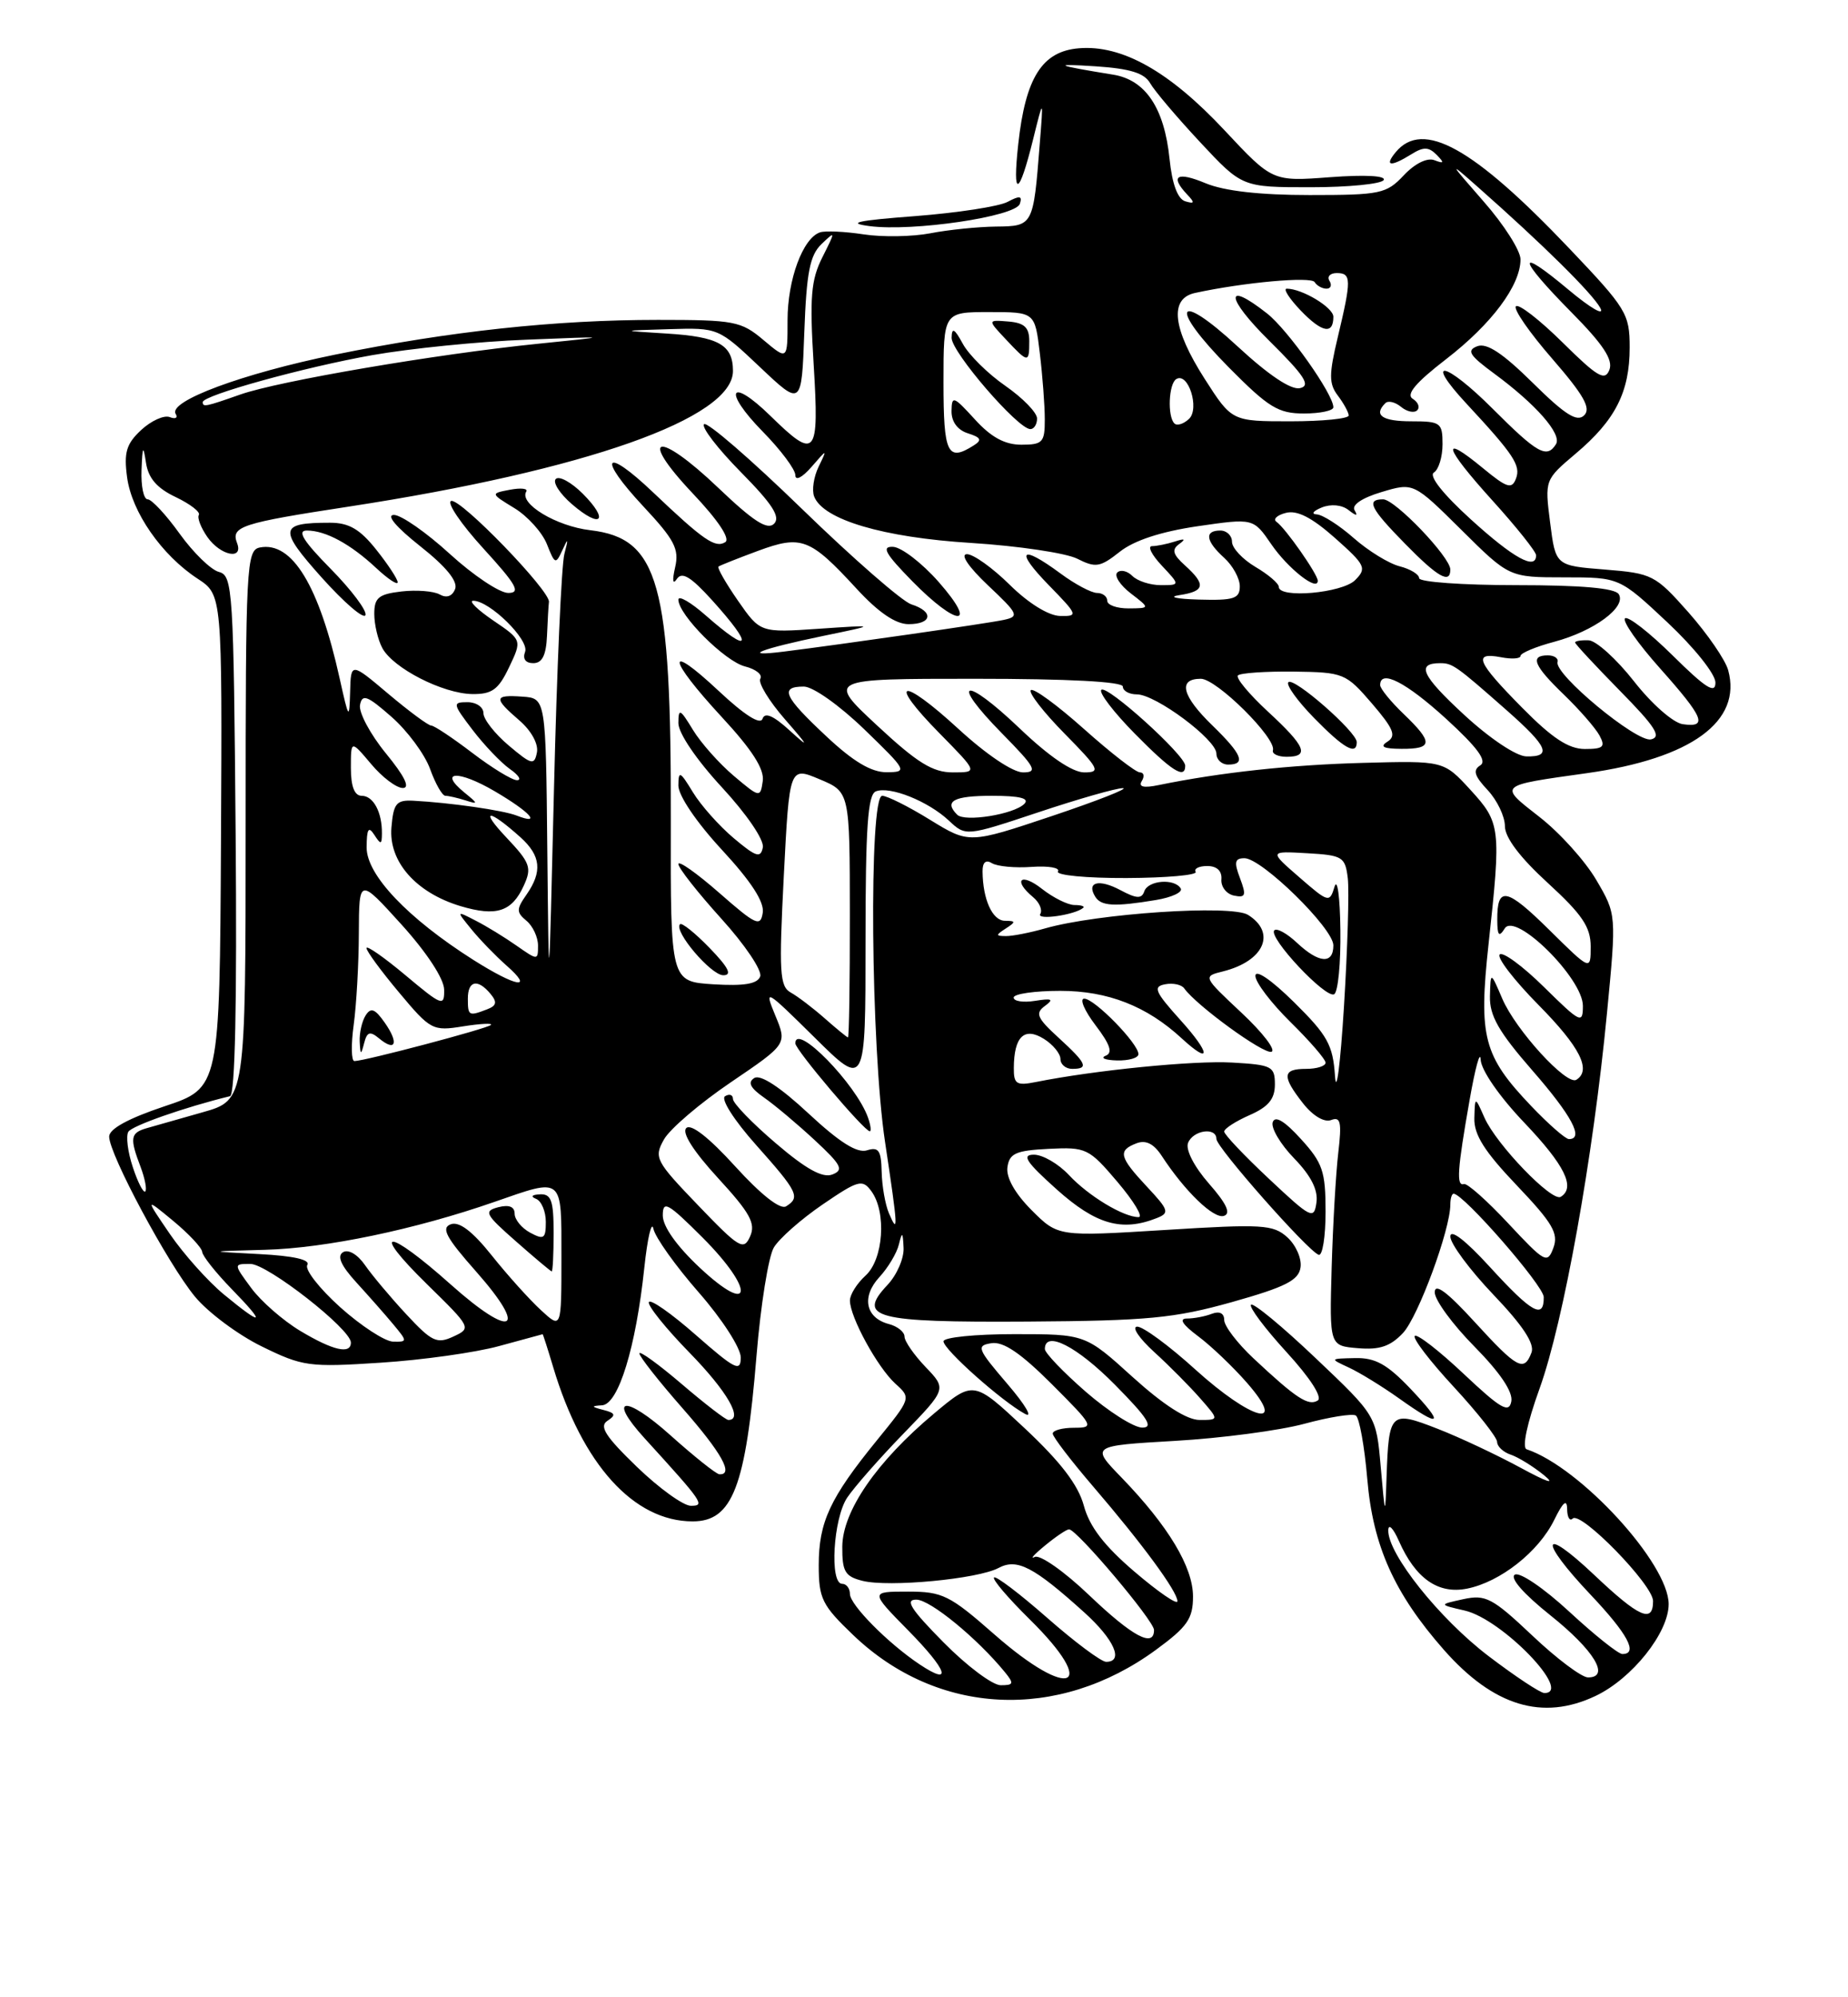 <?xml version="1.0" encoding="UTF-8" standalone="no"?>
<!DOCTYPE svg PUBLIC "-//W3C//DTD SVG 1.1//EN" "http://www.w3.org/Graphics/SVG/1.1/DTD/svg11.dtd" >
<svg xmlns="http://www.w3.org/2000/svg" xmlns:xlink="http://www.w3.org/1999/xlink" version="1.1" viewBox="0 0 237 256">
 <g >
 <path fill="currentColor"
d=" M 204.63 217.37 C 209.31 215.15 214.00 209.27 214.00 205.61 C 214.00 200.41 202.67 188.06 195.79 185.76 C 195.17 185.56 195.83 182.44 197.45 177.96 C 200.52 169.44 204.31 148.39 206.09 129.85 C 207.31 117.20 207.31 117.20 204.72 112.79 C 203.30 110.36 200.02 106.72 197.43 104.71 C 192.15 100.59 192.02 100.71 203.50 99.10 C 216.91 97.22 223.44 92.46 221.63 85.89 C 221.27 84.58 218.98 81.25 216.55 78.50 C 212.28 73.68 211.89 73.49 205.81 73.00 C 199.50 72.50 199.50 72.50 198.80 67.00 C 198.10 61.50 198.11 61.50 202.08 58.14 C 207.17 53.85 209.00 50.24 209.00 44.54 C 209.00 40.22 208.59 39.55 201.25 31.84 C 188.92 18.88 182.48 15.31 179.00 19.50 C 177.49 21.32 178.33 21.43 180.99 19.78 C 182.55 18.80 183.21 18.81 184.23 19.83 C 185.26 20.88 185.21 21.01 183.95 20.53 C 183.03 20.18 181.45 20.96 180.03 22.47 C 177.80 24.84 177.04 25.00 167.95 25.00 C 161.55 25.00 157.01 24.48 154.62 23.49 C 150.94 21.95 149.99 22.53 152.25 24.93 C 153.26 25.99 153.21 26.16 152.00 25.80 C 151.03 25.50 150.32 23.59 149.99 20.36 C 149.32 13.84 146.91 10.24 142.76 9.57 C 135.31 8.36 134.81 8.13 140.50 8.50 C 144.91 8.79 146.76 9.36 147.50 10.66 C 148.05 11.63 150.93 15.03 153.90 18.21 C 159.30 24.00 159.30 24.00 168.09 24.00 C 172.93 24.00 177.14 23.58 177.45 23.08 C 177.79 22.52 175.04 22.38 170.61 22.71 C 163.19 23.27 163.19 23.27 157.04 16.70 C 149.98 9.15 143.89 5.72 138.35 6.19 C 133.65 6.58 131.52 9.95 130.59 18.45 C 129.81 25.51 130.67 25.24 132.50 17.83 C 133.82 12.50 133.82 12.50 133.34 18.50 C 132.52 28.95 132.50 28.99 127.73 29.04 C 125.40 29.07 121.62 29.45 119.32 29.90 C 117.02 30.34 113.17 30.41 110.76 30.04 C 108.35 29.67 105.83 29.56 105.17 29.78 C 102.97 30.51 101.00 35.82 101.00 41.04 C 101.00 46.18 101.00 46.18 97.92 43.59 C 95.04 41.16 94.18 41.00 84.38 41.00 C 71.21 41.00 57.73 42.45 43.00 45.45 C 31.09 47.88 21.53 51.43 22.53 53.05 C 22.84 53.56 22.50 53.75 21.77 53.46 C 21.03 53.18 19.38 53.93 18.10 55.12 C 16.20 56.89 15.87 57.99 16.30 61.18 C 16.90 65.64 20.73 71.15 25.34 74.17 C 28.50 76.24 28.50 76.24 28.34 107.84 C 28.17 139.44 28.17 139.44 21.09 141.80 C 16.46 143.35 14.00 144.69 14.00 145.68 C 14.00 147.94 21.52 161.97 25.00 166.19 C 26.67 168.21 30.53 171.09 33.58 172.58 C 38.82 175.15 39.65 175.26 48.81 174.66 C 54.14 174.32 60.98 173.36 64.00 172.53 C 67.03 171.70 69.54 171.02 69.59 171.01 C 69.64 171.01 70.25 172.91 70.95 175.25 C 74.67 187.69 81.28 195.00 88.83 195.00 C 93.94 195.00 95.64 190.59 97.02 173.77 C 97.55 167.30 98.55 161.06 99.24 159.90 C 99.93 158.74 102.75 156.26 105.50 154.38 C 110.09 151.25 110.60 151.11 111.75 152.68 C 113.72 155.37 113.30 161.42 111.00 163.50 C 109.90 164.50 109.00 165.93 109.00 166.69 C 109.00 168.81 112.54 175.27 114.83 177.35 C 116.87 179.19 116.86 179.20 112.45 184.62 C 106.44 192.00 105.00 195.09 105.00 200.62 C 105.00 204.90 105.42 205.74 109.41 209.56 C 120.21 219.91 135.67 220.67 148.25 211.46 C 152.28 208.51 153.00 207.47 153.00 204.63 C 153.00 200.86 149.84 195.60 143.85 189.40 C 139.88 185.31 139.88 185.31 150.69 184.68 C 156.64 184.34 164.10 183.35 167.28 182.49 C 170.46 181.63 173.43 181.15 173.88 181.43 C 174.33 181.71 174.99 185.37 175.35 189.57 C 176.07 198.13 178.81 204.23 185.17 211.46 C 191.53 218.68 197.83 220.60 204.63 217.37 Z  M 130.79 26.13 C 131.13 25.10 130.79 25.04 129.23 25.87 C 128.14 26.46 122.80 27.28 117.37 27.70 C 109.95 28.26 108.49 28.58 111.50 28.98 C 117.08 29.71 130.25 27.76 130.79 26.13 Z  M 190.88 212.25 C 184.58 207.45 177.97 199.16 178.04 196.14 C 178.06 195.24 178.67 195.85 179.40 197.50 C 181.53 202.33 184.44 204.36 188.14 203.62 C 192.40 202.77 197.31 198.91 199.32 194.82 C 200.46 192.50 200.96 192.08 200.98 193.42 C 200.99 194.47 201.31 195.02 201.69 194.64 C 202.72 193.62 212.00 203.13 212.00 205.21 C 212.00 208.11 210.21 207.31 204.44 201.85 C 197.61 195.40 197.28 197.31 204.00 204.41 C 208.76 209.44 210.13 212.00 208.06 212.00 C 207.54 212.00 204.48 209.56 201.25 206.57 C 197.98 203.55 194.89 201.45 194.27 201.83 C 193.60 202.25 195.40 204.30 198.82 207.03 C 204.43 211.50 206.56 215.00 203.66 215.00 C 202.85 215.00 199.63 212.59 196.52 209.64 C 191.40 204.81 190.54 204.35 187.67 204.97 C 184.50 205.66 184.50 205.66 187.85 206.43 C 192.64 207.53 201.78 217.00 198.06 217.00 C 197.54 217.00 194.31 214.86 190.88 212.25 Z  M 121.00 210.50 C 116.79 206.24 116.01 205.01 117.53 205.03 C 119.31 205.05 125.32 209.98 128.87 214.32 C 130.07 215.79 130.00 216.00 128.34 216.00 C 127.29 216.00 123.99 213.53 121.00 210.50 Z  M 117.94 213.33 C 113.88 210.62 109.00 205.69 109.00 204.30 C 109.00 203.59 108.55 203.00 108.00 203.00 C 106.37 203.00 106.86 194.65 108.64 191.97 C 109.55 190.61 112.79 186.92 115.85 183.77 C 121.41 178.03 121.41 178.03 118.70 175.21 C 117.22 173.66 116.00 171.91 116.00 171.31 C 116.00 170.72 115.10 170.00 114.01 169.71 C 111.00 168.93 110.45 166.22 112.77 163.70 C 113.89 162.49 115.02 160.60 115.28 159.50 C 115.69 157.81 115.79 157.88 115.88 159.94 C 115.95 161.28 115.02 163.42 113.81 164.70 C 109.85 168.91 112.16 169.51 131.80 169.39 C 147.19 169.29 150.61 168.96 158.00 166.89 C 164.86 164.96 166.56 164.10 166.79 162.44 C 166.96 161.31 166.19 159.58 165.10 158.59 C 163.28 156.95 161.91 156.87 149.40 157.65 C 135.69 158.50 135.69 158.50 132.29 155.10 C 130.16 152.96 129.01 150.92 129.20 149.60 C 129.45 147.83 130.28 147.46 134.50 147.25 C 139.31 147.01 139.65 147.18 143.32 151.50 C 145.42 153.98 146.64 156.00 146.02 156.00 C 144.08 156.00 139.59 153.29 137.08 150.60 C 135.74 149.17 133.73 148.00 132.60 148.00 C 130.98 148.00 131.58 148.92 135.53 152.46 C 140.54 156.94 143.86 157.90 148.34 156.13 C 150.02 155.47 149.91 155.11 147.09 152.10 C 143.53 148.29 143.33 147.47 145.75 146.54 C 146.95 146.08 147.97 146.59 149.00 148.17 C 151.96 152.70 155.67 156.28 156.97 155.84 C 157.89 155.54 157.30 154.27 155.04 151.70 C 153.15 149.54 152.03 147.37 152.36 146.50 C 153.00 144.85 156.00 144.42 156.00 145.98 C 156.00 147.06 167.69 160.30 169.11 160.83 C 169.60 161.02 170.00 158.53 170.00 155.31 C 170.00 150.12 169.63 149.05 166.83 145.98 C 164.72 143.66 163.52 142.95 163.22 143.84 C 162.98 144.57 164.21 146.66 165.97 148.47 C 168.14 150.71 169.06 152.53 168.83 154.13 C 168.52 156.36 168.15 156.17 162.75 151.10 C 159.59 148.14 157.00 145.41 157.00 145.04 C 157.00 144.66 158.46 143.72 160.25 142.93 C 162.67 141.87 163.50 140.86 163.50 139.00 C 163.50 136.67 163.12 136.48 158.00 136.19 C 153.08 135.91 140.41 137.17 132.82 138.69 C 130.36 139.18 130.00 138.95 130.02 136.88 C 130.04 132.86 131.36 131.59 133.87 133.15 C 135.04 133.88 136.00 135.05 136.00 135.74 C 136.00 136.43 136.68 137.00 137.50 137.00 C 139.68 137.00 139.38 136.32 135.75 133.00 C 132.99 130.48 132.73 129.87 134.00 128.94 C 135.19 128.07 134.93 127.93 132.75 128.28 C 131.24 128.52 130.00 128.34 130.00 127.86 C 130.00 127.39 132.69 127.00 135.97 127.00 C 142.07 127.00 147.07 128.95 151.56 133.10 C 155.38 136.61 155.27 135.04 151.40 130.76 C 148.12 127.12 147.83 126.46 149.41 126.16 C 150.43 125.96 151.54 126.20 151.88 126.69 C 153.42 128.87 162.05 135.15 163.06 134.81 C 163.67 134.61 161.94 132.35 159.21 129.80 C 154.25 125.15 154.25 125.15 156.87 124.50 C 162.12 123.18 163.72 119.55 160.05 117.26 C 157.91 115.93 140.70 117.08 134.01 119.00 C 132.09 119.55 129.84 119.99 129.01 119.98 C 127.67 119.97 127.67 119.86 129.00 119.00 C 130.30 118.16 130.29 118.03 128.87 118.02 C 127.27 118.00 126.04 115.28 126.01 111.69 C 126.00 110.52 126.43 110.15 127.22 110.64 C 127.89 111.05 130.19 111.27 132.33 111.11 C 134.47 110.96 135.98 111.22 135.68 111.70 C 135.39 112.18 139.34 112.56 144.47 112.54 C 149.60 112.52 153.59 112.16 153.34 111.75 C 153.09 111.34 153.76 111.00 154.83 111.00 C 156.06 111.00 156.73 111.63 156.64 112.71 C 156.56 113.65 157.29 114.59 158.25 114.79 C 159.75 115.10 159.86 114.77 159.03 112.57 C 158.24 110.50 158.35 110.00 159.60 110.00 C 161.82 110.00 171.00 118.99 171.00 121.17 C 171.00 123.62 169.14 123.48 166.32 120.83 C 165.05 119.64 163.75 118.92 163.43 119.24 C 162.57 120.10 170.06 128.08 171.11 127.43 C 171.60 127.13 171.96 123.42 171.90 119.19 C 171.85 114.96 171.51 112.47 171.15 113.65 C 170.52 115.74 170.38 115.70 166.63 112.44 C 162.76 109.08 162.76 109.08 167.63 109.36 C 172.19 109.62 172.52 109.82 172.85 112.57 C 173.04 114.18 172.82 121.58 172.36 129.00 C 171.90 136.43 171.38 140.44 171.21 137.92 C 170.94 133.93 170.26 132.70 165.95 128.45 C 163.04 125.58 161.00 124.19 161.00 125.08 C 161.00 125.91 163.03 128.57 165.50 131.00 C 167.97 133.43 170.00 135.77 170.00 136.21 C 170.00 136.64 168.88 137.00 167.50 137.00 C 164.45 137.00 164.37 137.93 167.12 141.43 C 168.38 143.03 169.84 143.89 170.71 143.56 C 171.93 143.09 172.09 143.82 171.63 147.75 C 171.32 150.36 170.94 157.00 170.78 162.50 C 170.50 172.50 170.50 172.50 174.16 172.80 C 176.93 173.04 178.33 172.56 179.94 170.84 C 181.89 168.74 186.00 157.60 186.00 154.39 C 186.00 153.63 186.19 153.00 186.42 153.00 C 187.68 153.00 197.96 164.78 197.98 166.25 C 198.01 169.15 196.46 168.28 191.10 162.42 C 187.94 158.96 186.00 157.47 186.00 158.49 C 186.00 159.40 188.48 162.75 191.52 165.94 C 195.31 169.90 196.84 172.24 196.41 173.36 C 195.45 175.89 194.59 175.42 189.10 169.42 C 185.59 165.58 184.00 164.40 184.00 165.64 C 184.00 166.63 186.29 169.76 189.10 172.60 C 192.40 175.95 194.06 178.42 193.82 179.63 C 193.52 181.18 192.47 180.57 187.71 176.09 C 184.56 173.12 181.73 170.93 181.44 171.23 C 181.14 171.53 183.39 174.47 186.45 177.77 C 189.50 181.07 192.00 184.24 192.00 184.82 C 192.00 185.39 192.79 186.13 193.75 186.45 C 194.71 186.77 196.62 187.95 198.00 189.07 C 199.57 190.35 198.46 190.00 195.00 188.12 C 191.97 186.48 187.18 184.22 184.34 183.12 C 178.32 180.77 178.11 180.97 177.82 189.33 C 177.65 194.46 177.64 194.45 177.07 187.97 C 176.50 181.45 176.50 181.45 168.73 174.08 C 164.46 170.02 160.73 166.94 160.44 167.23 C 160.15 167.51 162.20 170.25 164.99 173.30 C 168.05 176.64 169.63 179.11 168.99 179.51 C 167.79 180.25 166.23 179.23 160.75 174.10 C 158.69 172.17 157.00 169.96 157.00 169.19 C 157.00 168.32 156.40 168.02 155.42 168.39 C 154.55 168.73 153.11 169.00 152.22 169.00 C 151.16 169.00 151.64 169.76 153.63 171.25 C 155.30 172.49 158.13 175.19 159.93 177.25 C 165.22 183.31 160.53 182.08 153.26 175.50 C 149.92 172.47 146.58 170.02 145.84 170.04 C 145.10 170.06 146.08 171.52 148.02 173.29 C 149.96 175.05 152.62 177.74 153.94 179.25 C 156.35 182.00 156.35 182.00 153.84 182.00 C 152.21 182.00 149.22 180.08 145.26 176.50 C 139.19 171.00 139.19 171.00 130.09 171.00 C 125.09 171.00 121.00 171.41 121.00 171.92 C 121.00 172.96 128.46 179.60 131.45 181.22 C 132.52 181.81 131.51 180.08 129.20 177.39 C 125.32 172.86 125.17 172.47 127.15 172.16 C 128.68 171.92 130.92 173.44 134.89 177.41 C 140.29 182.81 140.38 183.00 137.74 183.00 C 136.23 183.00 135.00 183.34 135.01 183.75 C 135.01 184.16 137.34 187.20 140.17 190.50 C 146.50 197.87 151.00 203.99 151.00 205.23 C 151.00 205.74 148.53 204.04 145.51 201.46 C 141.62 198.14 139.72 195.67 139.00 192.99 C 138.28 190.33 136.04 187.40 131.42 183.07 C 124.86 176.93 124.86 176.93 119.78 181.18 C 112.42 187.34 108.06 193.68 108.02 198.23 C 108.00 201.43 108.37 202.06 110.61 202.62 C 114.00 203.47 125.40 202.39 128.06 200.97 C 130.43 199.70 132.57 200.81 139.08 206.69 C 142.90 210.14 144.16 213.00 141.86 213.00 C 141.23 213.00 137.84 210.47 134.32 207.38 C 130.79 204.28 127.72 201.95 127.48 202.19 C 127.24 202.43 129.29 204.83 132.02 207.52 C 141.04 216.40 137.29 218.05 127.54 209.50 C 121.79 204.45 120.88 204.00 116.43 204.00 C 111.58 204.00 111.58 204.00 116.48 208.98 C 121.53 214.11 122.23 216.19 117.94 213.33 Z  M 180.89 178.00 C 177.90 174.86 176.37 174.01 173.79 174.07 C 170.51 174.14 170.51 174.14 173.00 175.29 C 174.38 175.93 177.26 177.70 179.40 179.22 C 184.84 183.10 185.34 182.69 180.89 178.00 Z  M 146.00 135.11 C 146.00 133.76 140.37 128.00 139.05 128.00 C 138.42 128.00 139.07 129.53 140.49 131.40 C 142.38 133.88 142.74 134.95 141.79 135.32 C 141.08 135.61 141.74 135.88 143.25 135.92 C 144.76 135.96 146.00 135.60 146.00 135.11 Z  M 138.92 116.36 C 139.15 116.16 138.64 116.00 137.80 116.00 C 136.96 116.00 135.08 115.07 133.63 113.93 C 130.92 111.79 129.84 112.79 132.49 114.99 C 133.31 115.67 133.72 116.64 133.41 117.15 C 132.89 117.99 137.86 117.27 138.92 116.36 Z  M 148.23 115.36 C 150.28 115.02 151.72 114.35 151.42 113.87 C 150.61 112.55 147.22 112.83 146.75 114.25 C 146.42 115.23 145.74 115.19 143.67 114.08 C 140.92 112.62 139.30 113.05 140.46 114.93 C 141.21 116.15 142.91 116.24 148.23 115.36 Z  M 139.69 204.47 C 136.49 201.41 133.36 199.22 132.70 199.56 C 132.04 199.90 132.62 199.24 134.00 198.11 C 135.38 196.97 136.77 196.03 137.10 196.02 C 138.07 195.99 148.00 207.74 148.00 208.92 C 148.00 211.24 145.25 209.77 139.69 204.47 Z  M 81.68 188.01 C 77.64 184.11 76.81 182.81 77.90 182.11 C 79.02 181.38 78.92 181.11 77.40 180.72 C 75.80 180.31 75.77 180.21 77.22 180.12 C 79.31 179.98 81.55 172.71 82.63 162.50 C 83.04 158.65 83.57 156.40 83.80 157.50 C 84.03 158.60 86.65 162.27 89.61 165.65 C 92.60 169.06 95.00 172.78 95.00 173.99 C 95.00 175.89 94.28 175.53 89.25 171.12 C 86.09 168.34 83.37 166.44 83.21 166.90 C 83.05 167.36 85.41 170.29 88.46 173.41 C 93.26 178.33 95.38 182.00 93.41 182.00 C 93.08 182.00 90.38 179.92 87.41 177.38 C 84.43 174.84 82.00 173.08 82.00 173.47 C 82.00 173.87 84.47 177.01 87.50 180.46 C 92.56 186.22 94.15 189.07 92.25 188.96 C 91.84 188.93 89.03 186.69 86.00 183.98 C 80.17 178.75 77.80 179.00 82.66 184.34 C 90.20 192.61 90.46 193.00 88.60 193.00 C 87.64 193.00 84.52 190.75 81.68 188.01 Z  M 139.25 178.39 C 136.36 175.87 134.00 173.41 134.00 172.91 C 134.00 170.46 138.12 172.56 143.00 177.50 C 147.21 181.76 147.99 182.99 146.47 182.98 C 145.38 182.96 142.14 180.90 139.25 178.39 Z  M 38.50 170.58 C 36.30 169.26 33.47 166.79 32.22 165.09 C 29.94 162.00 29.94 162.00 32.11 162.00 C 34.30 162.00 45.00 170.36 45.00 172.08 C 45.00 173.63 42.70 173.10 38.50 170.58 Z  M 43.63 167.55 C 40.96 165.15 39.06 162.72 39.41 162.14 C 39.83 161.46 37.67 160.97 33.28 160.74 C 26.50 160.39 26.50 160.39 34.00 160.19 C 41.79 159.98 53.24 157.59 63.41 154.05 C 72.30 150.96 72.00 150.71 72.00 161.17 C 72.00 170.35 72.00 170.35 69.37 167.92 C 67.92 166.59 65.08 163.44 63.07 160.92 C 60.58 157.80 58.89 156.52 57.81 156.92 C 56.54 157.38 57.20 158.62 61.07 162.99 C 67.82 170.63 65.72 171.69 57.81 164.64 C 49.63 157.34 47.33 157.32 54.77 164.61 C 60.44 170.16 60.48 170.23 58.14 171.31 C 56.03 172.29 55.37 171.97 52.10 168.45 C 50.08 166.28 47.70 163.44 46.80 162.14 C 45.85 160.77 44.67 160.09 43.99 160.50 C 43.19 161.00 43.73 162.21 45.69 164.36 C 47.27 166.09 49.41 168.51 50.44 169.75 C 52.27 171.95 52.27 172.00 50.40 171.96 C 49.36 171.93 46.31 169.95 43.63 167.55 Z  M 71.00 158.00 C 71.00 153.87 70.69 153.01 69.25 153.08 C 68.20 153.13 68.00 153.36 68.75 153.66 C 69.44 153.94 70.00 155.27 70.00 156.62 C 70.00 158.76 69.75 158.94 68.00 158.00 C 66.90 157.41 66.00 156.31 66.00 155.56 C 66.00 154.66 65.28 154.38 63.91 154.73 C 62.00 155.23 62.21 155.63 66.16 159.10 C 68.54 161.20 70.61 162.93 70.75 162.96 C 70.89 162.98 71.00 160.75 71.00 158.00 Z  M 28.72 165.92 C 26.67 164.23 23.55 160.74 21.79 158.17 C 18.60 153.50 18.60 153.50 22.23 156.50 C 24.22 158.15 25.89 159.93 25.93 160.46 C 25.97 160.98 27.67 163.12 29.70 165.21 C 34.18 169.80 33.78 170.09 28.72 165.92 Z  M 89.75 162.49 C 86.79 159.72 85.00 157.20 85.00 155.79 C 85.00 153.81 85.63 154.16 90.10 158.62 C 96.85 165.38 96.54 168.84 89.75 162.49 Z  M 193.45 156.83 C 190.73 153.91 188.16 151.63 187.75 151.76 C 186.75 152.08 186.89 149.97 188.47 141.00 C 189.19 136.88 189.83 134.55 189.89 135.82 C 189.96 137.18 192.30 140.56 195.50 143.91 C 200.68 149.35 202.09 152.21 200.16 153.40 C 199.04 154.10 191.91 146.70 190.38 143.26 C 189.16 140.50 189.16 140.50 189.08 143.32 C 189.02 145.44 190.38 147.59 194.52 151.93 C 199.12 156.76 199.90 158.09 199.22 159.93 C 198.45 162.02 198.14 161.85 193.45 156.83 Z  M 89.54 154.50 C 84.06 148.80 83.84 148.38 85.15 146.05 C 85.90 144.70 89.77 141.40 93.74 138.71 C 100.95 133.82 100.95 133.82 99.43 130.16 C 97.97 126.63 98.15 126.74 104.46 132.97 C 111.00 139.44 111.00 139.44 111.00 120.69 C 111.00 106.03 111.29 101.83 112.33 101.43 C 114.14 100.73 119.03 102.69 121.68 105.17 C 123.86 107.21 123.86 107.21 133.18 104.11 C 138.31 102.40 143.18 101.01 144.00 101.02 C 144.83 101.03 140.73 102.64 134.89 104.60 C 124.28 108.15 124.28 108.15 119.28 105.08 C 116.53 103.38 113.77 102.00 113.14 102.00 C 111.41 102.00 111.67 134.26 113.51 146.41 C 115.18 157.51 115.22 158.35 114.00 155.50 C 113.53 154.40 113.11 152.01 113.07 150.18 C 113.01 147.45 112.68 146.97 111.19 147.44 C 109.92 147.84 107.67 146.42 103.68 142.71 C 100.05 139.33 97.52 137.68 96.74 138.17 C 95.85 138.72 96.21 139.44 98.00 140.69 C 99.38 141.65 102.30 144.11 104.50 146.15 C 107.92 149.33 108.25 149.96 106.74 150.54 C 105.49 151.02 103.37 149.85 99.49 146.53 C 96.47 143.96 94.00 141.40 94.00 140.86 C 94.00 140.32 93.54 140.16 92.98 140.51 C 92.41 140.87 94.15 143.60 96.98 146.77 C 102.33 152.77 102.67 153.47 100.81 154.62 C 100.07 155.08 97.60 153.14 94.29 149.50 C 90.93 145.80 88.61 143.99 88.01 144.59 C 87.42 145.18 88.92 147.55 92.08 150.99 C 96.20 155.47 96.94 156.82 96.20 158.47 C 95.38 160.33 94.82 160.00 89.54 154.50 Z  M 111.32 143.25 C 109.81 138.96 102.00 130.98 102.00 133.73 C 102.00 134.56 110.85 145.00 111.55 145.00 C 111.76 145.00 111.66 144.21 111.32 143.25 Z  M 17.03 149.59 C 16.38 147.64 16.13 145.60 16.46 145.06 C 16.95 144.28 23.68 141.92 29.50 140.50 C 30.15 140.34 30.40 128.58 30.22 107.03 C 29.96 75.55 29.85 73.77 28.08 73.31 C 27.05 73.04 24.79 70.84 23.04 68.41 C 21.30 65.98 19.45 64.00 18.94 64.00 C 18.42 64.00 18.07 62.31 18.15 60.25 C 18.27 57.15 18.37 56.99 18.72 59.30 C 19.02 61.29 20.12 62.57 22.53 63.71 C 24.39 64.60 25.73 65.63 25.50 66.00 C 25.27 66.37 25.77 67.65 26.60 68.84 C 28.28 71.23 31.26 71.83 30.40 69.60 C 29.59 67.48 30.94 67.04 44.75 64.93 C 75.10 60.27 94.00 53.61 94.00 47.55 C 94.00 44.19 92.16 43.16 85.47 42.75 C 79.50 42.38 79.50 42.38 85.81 42.19 C 92.11 42.00 92.13 42.01 97.46 47.05 C 102.80 52.10 102.80 52.10 103.15 42.59 C 103.43 34.92 103.86 32.72 105.36 31.28 C 107.17 29.55 107.17 29.59 105.47 32.97 C 104.00 35.89 103.82 38.07 104.35 46.72 C 105.07 58.51 104.65 59.02 98.81 53.31 C 93.58 48.20 92.65 50.05 97.81 55.31 C 100.12 57.66 102.00 60.17 102.00 60.90 C 102.00 61.66 102.87 61.22 104.06 59.86 C 106.11 57.50 106.11 57.50 104.98 59.83 C 104.36 61.11 104.10 62.82 104.41 63.63 C 105.55 66.61 113.26 68.89 124.54 69.59 C 130.57 69.97 136.69 70.88 138.15 71.61 C 140.52 72.81 141.09 72.71 143.61 70.72 C 145.44 69.27 148.89 68.14 153.58 67.45 C 160.74 66.41 160.74 66.41 163.04 69.76 C 165.17 72.87 169.00 75.88 169.00 74.44 C 169.00 73.61 164.84 67.67 163.71 66.89 C 163.23 66.55 163.76 66.03 164.90 65.74 C 166.35 65.36 168.23 66.32 171.20 68.95 C 175.13 72.44 175.31 72.83 173.79 74.36 C 172.12 76.02 164.00 76.74 164.00 75.22 C 164.00 74.78 162.65 73.63 161.00 72.66 C 159.35 71.68 158.00 70.24 158.00 69.44 C 158.00 68.65 157.32 68.00 156.50 68.00 C 154.43 68.00 154.62 69.35 157.00 71.50 C 158.10 72.50 159.00 74.14 159.00 75.15 C 159.00 76.73 158.24 76.98 153.75 76.85 C 150.86 76.77 149.74 76.51 151.25 76.28 C 154.53 75.79 154.69 74.93 151.98 72.48 C 150.40 71.06 150.24 70.44 151.23 69.73 C 152.11 69.09 151.95 68.99 150.67 69.41 C 149.66 69.73 148.34 70.00 147.74 70.00 C 147.14 70.00 147.71 71.13 149.00 72.50 C 151.35 75.00 151.35 75.00 148.87 75.00 C 147.51 75.00 145.87 74.47 145.22 73.82 C 144.57 73.17 143.70 72.97 143.28 73.39 C 142.87 73.80 143.65 75.00 145.01 76.05 C 147.50 77.96 147.50 77.96 144.75 77.98 C 143.24 77.99 142.00 77.55 142.00 77.00 C 142.00 76.45 141.41 76.00 140.69 76.00 C 139.98 76.00 137.86 74.88 136.00 73.50 C 130.88 69.72 130.11 70.50 134.50 75.00 C 138.25 78.84 138.30 79.00 135.95 78.95 C 134.48 78.92 131.89 77.32 129.50 74.96 C 127.30 72.79 124.83 71.02 124.00 71.03 C 123.11 71.04 124.21 72.66 126.70 75.02 C 130.63 78.72 130.76 79.02 128.70 79.46 C 126.54 79.92 108.33 82.54 100.50 83.52 C 94.84 84.23 97.49 83.18 105.61 81.50 C 112.50 80.08 112.50 80.08 105.00 80.59 C 97.50 81.10 97.50 81.10 94.64 76.99 C 93.07 74.73 91.95 72.76 92.14 72.62 C 92.34 72.47 94.61 71.57 97.20 70.61 C 102.78 68.55 103.87 68.96 109.83 75.43 C 112.65 78.50 114.86 80.00 116.52 80.00 C 119.56 80.00 119.78 78.38 116.87 77.46 C 115.71 77.09 109.40 71.59 102.86 65.24 C 96.32 58.89 90.67 54.00 90.29 54.37 C 89.92 54.74 92.05 57.51 95.02 60.52 C 99.06 64.61 100.13 66.27 99.27 67.13 C 98.42 67.98 96.63 66.83 92.12 62.53 C 84.34 55.11 81.69 55.67 88.83 63.23 C 92.10 66.68 93.69 69.07 93.01 69.49 C 91.73 70.29 90.20 69.23 83.77 63.12 C 77.49 57.14 76.53 58.51 82.51 64.91 C 86.51 69.19 87.13 70.37 86.58 72.73 C 86.19 74.43 86.28 75.00 86.81 74.20 C 87.46 73.23 88.61 73.93 91.34 76.95 C 96.73 82.92 96.30 83.96 90.53 78.90 C 88.59 77.19 87.00 76.27 87.00 76.86 C 87.00 78.80 92.97 84.78 95.55 85.42 C 96.94 85.77 97.82 86.48 97.51 86.99 C 97.19 87.50 98.62 89.85 100.68 92.21 C 103.73 95.70 103.85 95.98 101.32 93.67 C 99.20 91.73 98.09 91.24 97.79 92.13 C 97.52 92.95 95.48 91.66 92.18 88.57 C 85.30 82.13 85.56 84.33 92.57 91.91 C 96.47 96.12 98.05 98.59 97.82 100.12 C 97.51 102.27 97.44 102.26 94.11 99.45 C 92.24 97.87 89.88 95.22 88.86 93.54 C 87.21 90.83 87.01 90.74 87.00 92.69 C 87.00 93.97 89.33 97.40 92.58 100.91 C 95.77 104.36 98.02 107.66 97.83 108.62 C 97.55 110.03 96.96 109.84 94.11 107.44 C 92.24 105.87 89.88 103.22 88.86 101.54 C 87.21 98.83 87.01 98.74 87.00 100.69 C 87.00 101.97 89.32 105.40 92.57 108.91 C 96.32 112.96 98.04 115.60 97.82 116.99 C 97.53 118.84 96.95 118.57 92.25 114.45 C 89.36 111.92 87.00 110.25 87.00 110.75 C 87.00 111.25 89.48 114.40 92.50 117.74 C 95.53 121.08 97.78 124.42 97.49 125.16 C 97.13 126.12 95.41 126.40 91.48 126.16 C 85.99 125.81 85.99 125.81 86.03 105.16 C 86.09 74.70 84.51 69.00 75.71 67.96 C 71.34 67.45 66.54 64.55 67.49 63.01 C 67.74 62.61 66.80 62.51 65.41 62.77 C 62.89 63.25 62.89 63.25 65.97 65.13 C 67.66 66.16 69.54 68.24 70.14 69.75 C 71.16 72.34 71.27 72.38 72.13 70.50 C 72.87 68.88 72.91 68.98 72.38 71.00 C 72.01 72.38 71.41 85.88 71.05 101.00 C 70.39 128.50 70.39 128.50 70.19 109.00 C 70.00 89.50 70.00 89.50 67.00 89.29 C 63.33 89.03 63.27 89.47 66.61 92.34 C 68.14 93.66 69.07 95.36 68.86 96.44 C 68.53 98.12 68.19 98.04 65.25 95.56 C 63.46 94.05 62.00 92.19 62.00 91.41 C 62.00 90.63 61.08 90.00 59.95 90.00 C 58.01 90.00 58.04 90.19 60.61 93.56 C 62.10 95.51 64.25 97.76 65.38 98.56 C 66.52 99.35 66.93 100.00 66.30 100.00 C 65.67 100.00 63.09 98.42 60.57 96.50 C 58.05 94.58 55.68 93.00 55.31 93.00 C 54.93 93.00 52.46 91.17 49.81 88.94 C 45.00 84.88 45.00 84.88 44.90 88.69 C 44.80 92.30 44.73 92.22 43.57 87.00 C 40.92 75.05 37.47 69.38 33.34 70.17 C 31.60 70.51 31.50 72.35 31.50 105.77 C 31.50 141.00 31.50 141.00 26.00 142.56 C 22.98 143.41 19.71 144.34 18.75 144.62 C 16.72 145.22 16.62 145.88 18.03 149.57 C 18.59 151.06 18.86 152.47 18.63 152.71 C 18.39 152.94 17.67 151.54 17.03 149.59 Z  M 91.01 121.51 C 89.16 119.60 87.44 118.22 87.21 118.46 C 86.35 119.31 91.18 125.00 92.76 125.00 C 93.93 125.00 93.44 124.02 91.01 121.51 Z  M 65.29 85.52 C 66.95 82.04 66.95 82.04 63.24 79.52 C 61.20 78.13 60.06 77.00 60.69 77.00 C 62.80 77.00 67.92 82.04 67.34 83.55 C 67.00 84.45 67.40 85.00 68.39 85.00 C 69.53 85.00 70.04 83.99 70.15 81.50 C 70.23 79.58 70.34 77.62 70.40 77.15 C 70.57 75.73 59.04 63.82 57.86 64.21 C 57.26 64.41 59.11 67.15 61.98 70.29 C 66.25 74.96 66.83 76.00 65.18 76.00 C 64.07 76.00 60.70 73.75 57.69 71.00 C 54.68 68.25 51.45 66.00 50.52 66.00 C 49.48 66.00 50.79 67.55 53.88 70.00 C 57.21 72.63 58.74 74.51 58.37 75.49 C 58.00 76.44 57.27 76.69 56.38 76.19 C 55.61 75.76 53.40 75.59 51.49 75.81 C 48.56 76.15 48.00 76.61 48.00 78.68 C 48.00 80.03 48.46 82.00 49.03 83.06 C 50.42 85.65 56.78 88.90 60.56 88.96 C 63.10 88.99 63.92 88.40 65.29 85.52 Z  M 42.40 72.90 C 38.90 69.35 38.06 68.00 39.35 68.00 C 41.76 68.00 44.94 69.72 48.25 72.81 C 49.76 74.22 51.00 75.04 51.00 74.63 C 51.00 74.23 49.76 72.34 48.25 70.45 C 46.16 67.82 44.74 67.00 42.33 67.00 C 35.78 67.00 35.67 67.78 41.27 74.04 C 44.15 77.25 46.66 79.41 46.87 78.84 C 47.07 78.27 45.06 75.60 42.40 72.90 Z  M 120.38 74.59 C 118.25 72.17 115.62 70.15 114.54 70.09 C 113.00 70.02 113.52 70.95 117.00 74.50 C 122.77 80.38 125.54 80.46 120.38 74.59 Z  M 74.73 63.27 C 73.26 61.81 71.71 60.96 71.28 61.39 C 70.85 61.82 71.79 63.28 73.37 64.64 C 77.09 67.84 78.19 66.74 74.73 63.27 Z  M 196.36 141.75 C 190.24 135.33 189.61 132.92 190.90 121.02 C 192.53 106.08 192.45 105.47 188.58 101.24 C 185.15 97.50 185.15 97.50 174.83 97.78 C 165.50 98.03 156.55 99.00 148.62 100.62 C 146.66 101.03 145.97 100.86 146.43 100.11 C 146.81 99.50 146.70 99.00 146.19 99.00 C 145.67 99.00 142.45 96.50 139.02 93.44 C 135.59 90.38 132.53 88.14 132.20 88.46 C 131.88 88.78 133.83 91.29 136.52 94.02 C 140.98 98.55 141.21 99.00 139.05 99.00 C 137.54 99.00 134.55 96.97 130.79 93.38 C 123.61 86.53 121.68 87.07 128.52 94.02 C 132.79 98.36 133.14 99.00 131.20 99.00 C 129.90 99.00 126.48 96.70 122.91 93.42 C 115.52 86.63 113.69 87.09 120.52 94.02 C 125.42 99.00 125.42 99.00 122.19 99.00 C 119.61 99.00 117.63 97.77 112.50 93.00 C 106.05 87.00 106.05 87.00 125.03 87.00 C 137.01 87.00 144.00 87.37 144.00 88.00 C 144.00 88.55 144.81 89.00 145.80 89.00 C 148.21 89.00 156.00 94.80 156.00 96.59 C 156.00 97.36 156.68 98.00 157.50 98.00 C 159.83 98.00 159.30 96.69 155.50 93.00 C 151.57 89.19 151.02 87.00 154.00 87.00 C 156.02 87.00 163.71 94.62 163.25 96.17 C 163.11 96.62 163.90 97.00 165.00 97.00 C 168.00 97.00 167.45 95.67 162.60 91.20 C 160.18 88.96 158.45 86.88 158.76 86.57 C 159.08 86.26 162.30 86.04 165.92 86.08 C 172.31 86.17 172.60 86.28 175.94 90.16 C 178.73 93.41 179.10 94.32 177.94 95.06 C 176.90 95.71 177.41 95.97 179.75 95.98 C 183.78 96.00 183.82 95.16 180.00 91.50 C 178.35 89.92 177.00 88.26 177.00 87.81 C 177.00 85.74 180.32 87.44 185.48 92.15 C 189.50 95.83 190.75 97.54 189.84 98.10 C 188.86 98.71 189.08 99.45 190.78 101.26 C 192.00 102.56 193.00 104.65 193.00 105.89 C 193.00 107.35 194.94 109.92 198.50 113.17 C 202.91 117.21 204.00 118.82 204.00 121.32 C 204.00 124.43 204.00 124.43 198.69 119.19 C 193.19 113.76 191.99 113.53 192.02 117.92 C 192.03 119.93 192.24 120.17 192.98 119.00 C 194.34 116.84 203.00 125.40 203.00 128.92 C 203.00 131.27 202.70 131.13 198.02 126.52 C 195.29 123.83 192.72 121.94 192.33 122.34 C 191.94 122.73 194.18 125.64 197.31 128.81 C 202.63 134.19 204.14 137.17 202.16 138.40 C 200.92 139.17 194.38 132.02 192.66 128.00 C 191.16 124.50 191.16 124.50 191.08 127.69 C 191.02 130.18 192.20 132.25 196.50 137.18 C 201.58 143.00 203.18 146.00 201.21 146.00 C 200.77 146.00 198.59 144.09 196.36 141.75 Z  M 152.00 98.14 C 152.00 96.80 141.95 87.72 141.24 88.42 C 140.90 88.77 142.83 91.29 145.52 94.02 C 150.27 98.84 152.00 99.94 152.00 98.14 Z  M 174.00 95.12 C 174.00 93.81 165.92 86.74 165.23 87.44 C 164.90 87.77 166.38 89.83 168.52 92.02 C 172.34 95.93 174.00 96.87 174.00 95.12 Z  M 45.36 131.36 C 45.71 128.81 46.01 123.52 46.02 119.61 C 46.05 112.50 46.05 112.50 51.49 118.50 C 54.73 122.08 56.94 125.45 56.96 126.84 C 57.00 129.05 56.70 128.94 52.00 125.00 C 49.25 122.70 47.00 121.13 47.00 121.52 C 47.00 121.91 48.88 124.47 51.18 127.21 C 55.21 132.03 55.49 132.18 59.39 131.55 C 61.61 131.20 63.22 131.12 62.96 131.37 C 62.49 131.84 46.76 136.00 45.45 136.00 C 45.05 136.00 45.01 133.91 45.36 131.36 Z  M 48.61 133.09 C 50.75 134.87 51.18 133.70 49.35 131.09 C 48.09 129.29 47.56 129.09 46.89 130.15 C 46.42 130.89 46.08 132.40 46.13 133.50 C 46.22 135.25 46.29 135.28 46.70 133.70 C 47.07 132.25 47.45 132.13 48.61 133.09 Z  M 105.76 130.52 C 104.25 129.19 102.29 127.70 101.40 127.21 C 99.99 126.42 99.89 124.61 100.52 112.28 C 101.24 98.25 101.24 98.25 105.11 99.88 C 108.98 101.50 108.98 101.50 108.99 117.25 C 109.00 125.91 108.89 132.99 108.75 132.97 C 108.61 132.95 107.27 131.85 105.76 130.52 Z  M 60.00 128.00 C 60.00 125.68 61.26 125.41 62.90 127.38 C 63.79 128.45 63.69 128.91 62.44 129.38 C 60.12 130.27 60.00 130.21 60.00 128.00 Z  M 60.70 123.03 C 52.27 117.68 47.00 112.13 47.02 108.62 C 47.03 106.24 47.26 105.85 48.00 107.00 C 48.84 108.30 48.97 108.27 48.98 106.83 C 49.01 104.10 47.88 102.00 46.39 102.00 C 45.46 102.00 45.00 100.81 45.00 98.42 C 45.00 94.85 45.00 94.85 47.59 97.92 C 49.01 99.62 50.84 101.00 51.66 101.00 C 52.63 101.00 51.90 99.50 49.48 96.55 C 47.48 94.10 45.99 91.31 46.17 90.36 C 46.45 88.90 47.10 89.15 50.21 91.88 C 52.25 93.67 54.48 96.68 55.16 98.57 C 55.84 100.46 56.72 102.00 57.12 102.00 C 57.51 102.00 58.66 102.26 59.67 102.58 C 61.36 103.12 61.35 103.04 59.57 101.59 C 56.14 98.80 58.78 98.68 63.45 101.42 C 67.99 104.08 69.56 105.82 66.25 104.53 C 64.50 103.85 57.73 102.88 53.00 102.63 C 50.83 102.52 50.46 102.97 50.20 106.06 C 49.83 110.43 53.34 114.42 59.06 116.14 C 63.66 117.51 65.65 116.87 67.18 113.50 C 68.23 111.21 68.00 110.58 64.92 107.32 C 61.44 103.64 62.65 103.64 66.75 107.32 C 69.37 109.68 69.58 111.72 67.52 114.67 C 66.21 116.54 66.21 116.93 67.52 118.02 C 68.33 118.69 69.00 120.12 69.00 121.19 C 69.00 123.11 68.97 123.11 66.25 121.21 C 64.74 120.15 62.38 118.70 61.00 118.00 C 58.50 116.71 58.50 116.71 60.45 119.10 C 61.52 120.42 63.55 122.51 64.95 123.75 C 68.57 126.93 66.24 126.53 60.70 123.03 Z  M 122.75 104.42 C 121.03 102.69 122.29 102.00 127.20 102.00 C 130.79 102.00 132.08 102.32 131.36 103.04 C 130.02 104.38 123.72 105.40 122.75 104.42 Z  M 105.96 94.36 C 100.51 89.27 99.94 88.00 103.09 88.00 C 104.26 88.00 107.65 90.40 110.84 93.48 C 116.34 98.80 116.42 98.96 113.71 98.98 C 111.75 98.99 109.43 97.62 105.96 94.36 Z  M 187.76 91.61 C 182.32 86.59 181.58 85.00 184.71 85.00 C 186.28 85.00 186.76 85.34 193.25 91.06 C 198.53 95.72 199.08 97.02 195.75 96.95 C 194.46 96.93 191.04 94.64 187.76 91.61 Z  M 195.22 90.72 C 189.38 84.81 188.85 83.55 192.50 84.24 C 193.88 84.51 195.00 84.43 195.00 84.07 C 195.00 83.71 196.95 82.89 199.33 82.26 C 204.44 80.89 208.62 77.81 207.60 76.16 C 207.12 75.38 202.81 75.00 194.44 75.00 C 187.60 75.00 182.00 74.60 182.00 74.11 C 182.00 73.62 180.88 72.94 179.52 72.59 C 178.15 72.25 175.51 70.63 173.64 68.99 C 171.77 67.34 169.62 65.97 168.87 65.93 C 168.12 65.89 168.40 65.50 169.50 65.05 C 170.70 64.57 172.08 64.70 172.94 65.37 C 173.95 66.16 174.18 66.17 173.72 65.40 C 173.32 64.73 174.66 63.82 177.17 63.07 C 181.28 61.84 181.28 61.84 187.42 67.92 C 193.55 74.00 193.55 74.00 200.62 74.00 C 207.68 74.00 207.68 74.00 213.84 79.77 C 217.29 83.01 220.00 86.40 220.00 87.49 C 220.00 88.99 218.76 88.21 214.52 84.02 C 211.51 81.05 208.76 78.91 208.40 79.26 C 208.05 79.62 210.06 82.49 212.88 85.65 C 218.54 92.00 219.06 93.29 215.80 92.82 C 214.57 92.64 211.81 90.21 209.55 87.32 C 207.32 84.48 204.71 82.12 203.75 82.07 C 202.79 82.03 202.00 82.16 202.00 82.35 C 202.00 82.54 204.59 85.32 207.75 88.54 C 212.30 93.16 213.13 94.46 211.73 94.77 C 209.88 95.17 199.29 86.41 199.75 84.85 C 199.89 84.38 199.32 84.00 198.50 84.00 C 196.16 84.00 196.70 85.32 200.58 89.05 C 202.55 90.95 204.59 93.29 205.12 94.25 C 205.92 95.73 205.63 96.00 203.25 96.00 C 201.17 96.00 199.06 94.61 195.22 90.72 Z  M 186.00 73.00 C 186.00 71.41 178.91 64.00 177.38 64.00 C 175.16 64.00 175.73 65.15 180.21 69.71 C 184.40 73.99 186.00 74.89 186.00 73.00 Z  M 188.64 66.58 C 185.05 63.32 183.21 60.99 183.89 60.57 C 184.50 60.19 185.00 58.56 185.00 56.94 C 185.00 54.18 184.76 54.00 181.00 54.00 C 177.25 54.00 176.12 53.21 177.66 51.68 C 178.02 51.31 178.93 51.53 179.68 52.15 C 180.43 52.77 181.36 52.97 181.75 52.59 C 182.13 52.20 181.87 51.54 181.17 51.11 C 180.28 50.56 181.57 49.03 185.44 46.05 C 191.31 41.52 195.00 36.58 195.00 33.24 C 195.00 32.13 192.89 28.81 190.30 25.86 C 185.77 20.68 185.74 20.62 189.55 23.99 C 197.89 31.35 204.19 37.58 205.23 39.47 C 205.83 40.57 204.02 39.53 201.15 37.13 C 194.37 31.45 194.58 33.00 201.54 40.04 C 205.59 44.13 206.90 46.11 206.40 47.40 C 205.83 48.88 204.89 48.34 200.39 43.89 C 197.45 40.99 194.76 38.90 194.41 39.26 C 194.06 39.61 196.15 42.63 199.06 45.97 C 203.12 50.65 204.07 52.33 203.17 53.23 C 202.26 54.14 200.73 53.18 196.57 49.07 C 192.72 45.27 190.67 43.91 189.45 44.38 C 188.05 44.92 188.44 45.54 191.62 47.88 C 196.98 51.82 200.34 55.65 199.55 56.93 C 198.38 58.81 197.17 58.13 191.45 52.41 C 185.33 46.29 182.50 45.75 188.10 51.77 C 194.15 58.28 195.06 59.67 194.42 61.34 C 193.89 62.74 193.27 62.55 190.20 60.02 C 184.65 55.44 185.17 57.27 191.38 64.13 C 194.47 67.54 197.00 70.71 197.00 71.17 C 197.00 73.14 194.11 71.55 188.64 66.58 Z  M 121.00 49.00 C 121.00 40.00 121.00 40.00 126.86 40.00 C 132.72 40.00 132.72 40.00 133.35 45.25 C 133.70 48.14 133.99 51.96 133.99 53.75 C 134.00 56.70 133.72 57.00 130.99 57.00 C 128.86 57.00 127.10 56.04 125.02 53.75 C 122.29 50.76 122.06 50.67 122.03 52.68 C 122.01 54.05 122.80 55.12 124.13 55.54 C 125.81 56.07 125.97 56.41 124.88 57.09 C 121.51 59.23 121.00 58.16 121.00 49.00 Z  M 133.00 53.64 C 133.00 52.89 131.17 51.01 128.94 49.46 C 126.70 47.91 124.25 45.49 123.48 44.07 C 122.41 42.10 122.07 41.92 122.04 43.29 C 122.00 45.10 130.54 55.00 132.14 55.00 C 132.61 55.00 133.00 54.39 133.00 53.64 Z  M 132.00 43.72 C 132.00 41.97 131.38 41.38 129.32 41.21 C 126.64 40.99 126.64 40.99 129.00 43.50 C 131.87 46.56 132.00 46.57 132.00 43.72 Z  M 150.61 54.27 C 149.70 53.36 149.88 49.19 150.85 48.59 C 152.39 47.64 153.89 52.38 152.48 53.70 C 151.78 54.35 150.94 54.61 150.61 54.27 Z  M 154.49 48.55 C 150.37 42.11 149.94 38.27 153.25 37.55 C 159.53 36.19 168.14 35.41 168.60 36.16 C 168.88 36.62 169.57 37.00 170.12 37.00 C 170.67 37.00 170.84 36.55 170.50 36.00 C 170.16 35.45 170.58 35.00 171.44 35.00 C 173.32 35.00 173.33 35.83 171.57 43.20 C 170.42 48.01 170.42 49.18 171.57 50.70 C 172.32 51.69 172.95 52.84 172.97 53.25 C 172.99 53.66 169.62 54.00 165.49 54.00 C 157.98 54.00 157.98 54.00 154.49 48.55 Z  M 171.00 52.20 C 171.00 50.53 165.16 42.27 162.50 40.18 C 157.00 35.85 157.17 38.13 162.77 43.67 C 167.33 48.18 168.14 49.43 166.72 49.75 C 165.58 50.01 162.70 48.08 158.76 44.44 C 150.76 37.03 149.80 39.22 157.60 47.10 C 162.68 52.23 163.93 53.00 167.22 53.00 C 169.30 53.00 171.00 52.64 171.00 52.20 Z  M 171.00 40.60 C 171.00 39.41 167.00 37.00 165.02 37.00 C 164.53 37.00 165.34 38.26 166.81 39.80 C 169.54 42.64 171.00 42.92 171.00 40.60 Z  M 26.00 51.54 C 26.00 50.67 39.00 47.07 47.74 45.52 C 52.56 44.67 61.45 43.77 67.50 43.54 C 78.50 43.10 78.50 43.10 69.00 44.06 C 56.00 45.38 35.75 48.83 30.81 50.57 C 26.34 52.14 26.00 52.21 26.00 51.54 Z "/>
</g>
</svg>